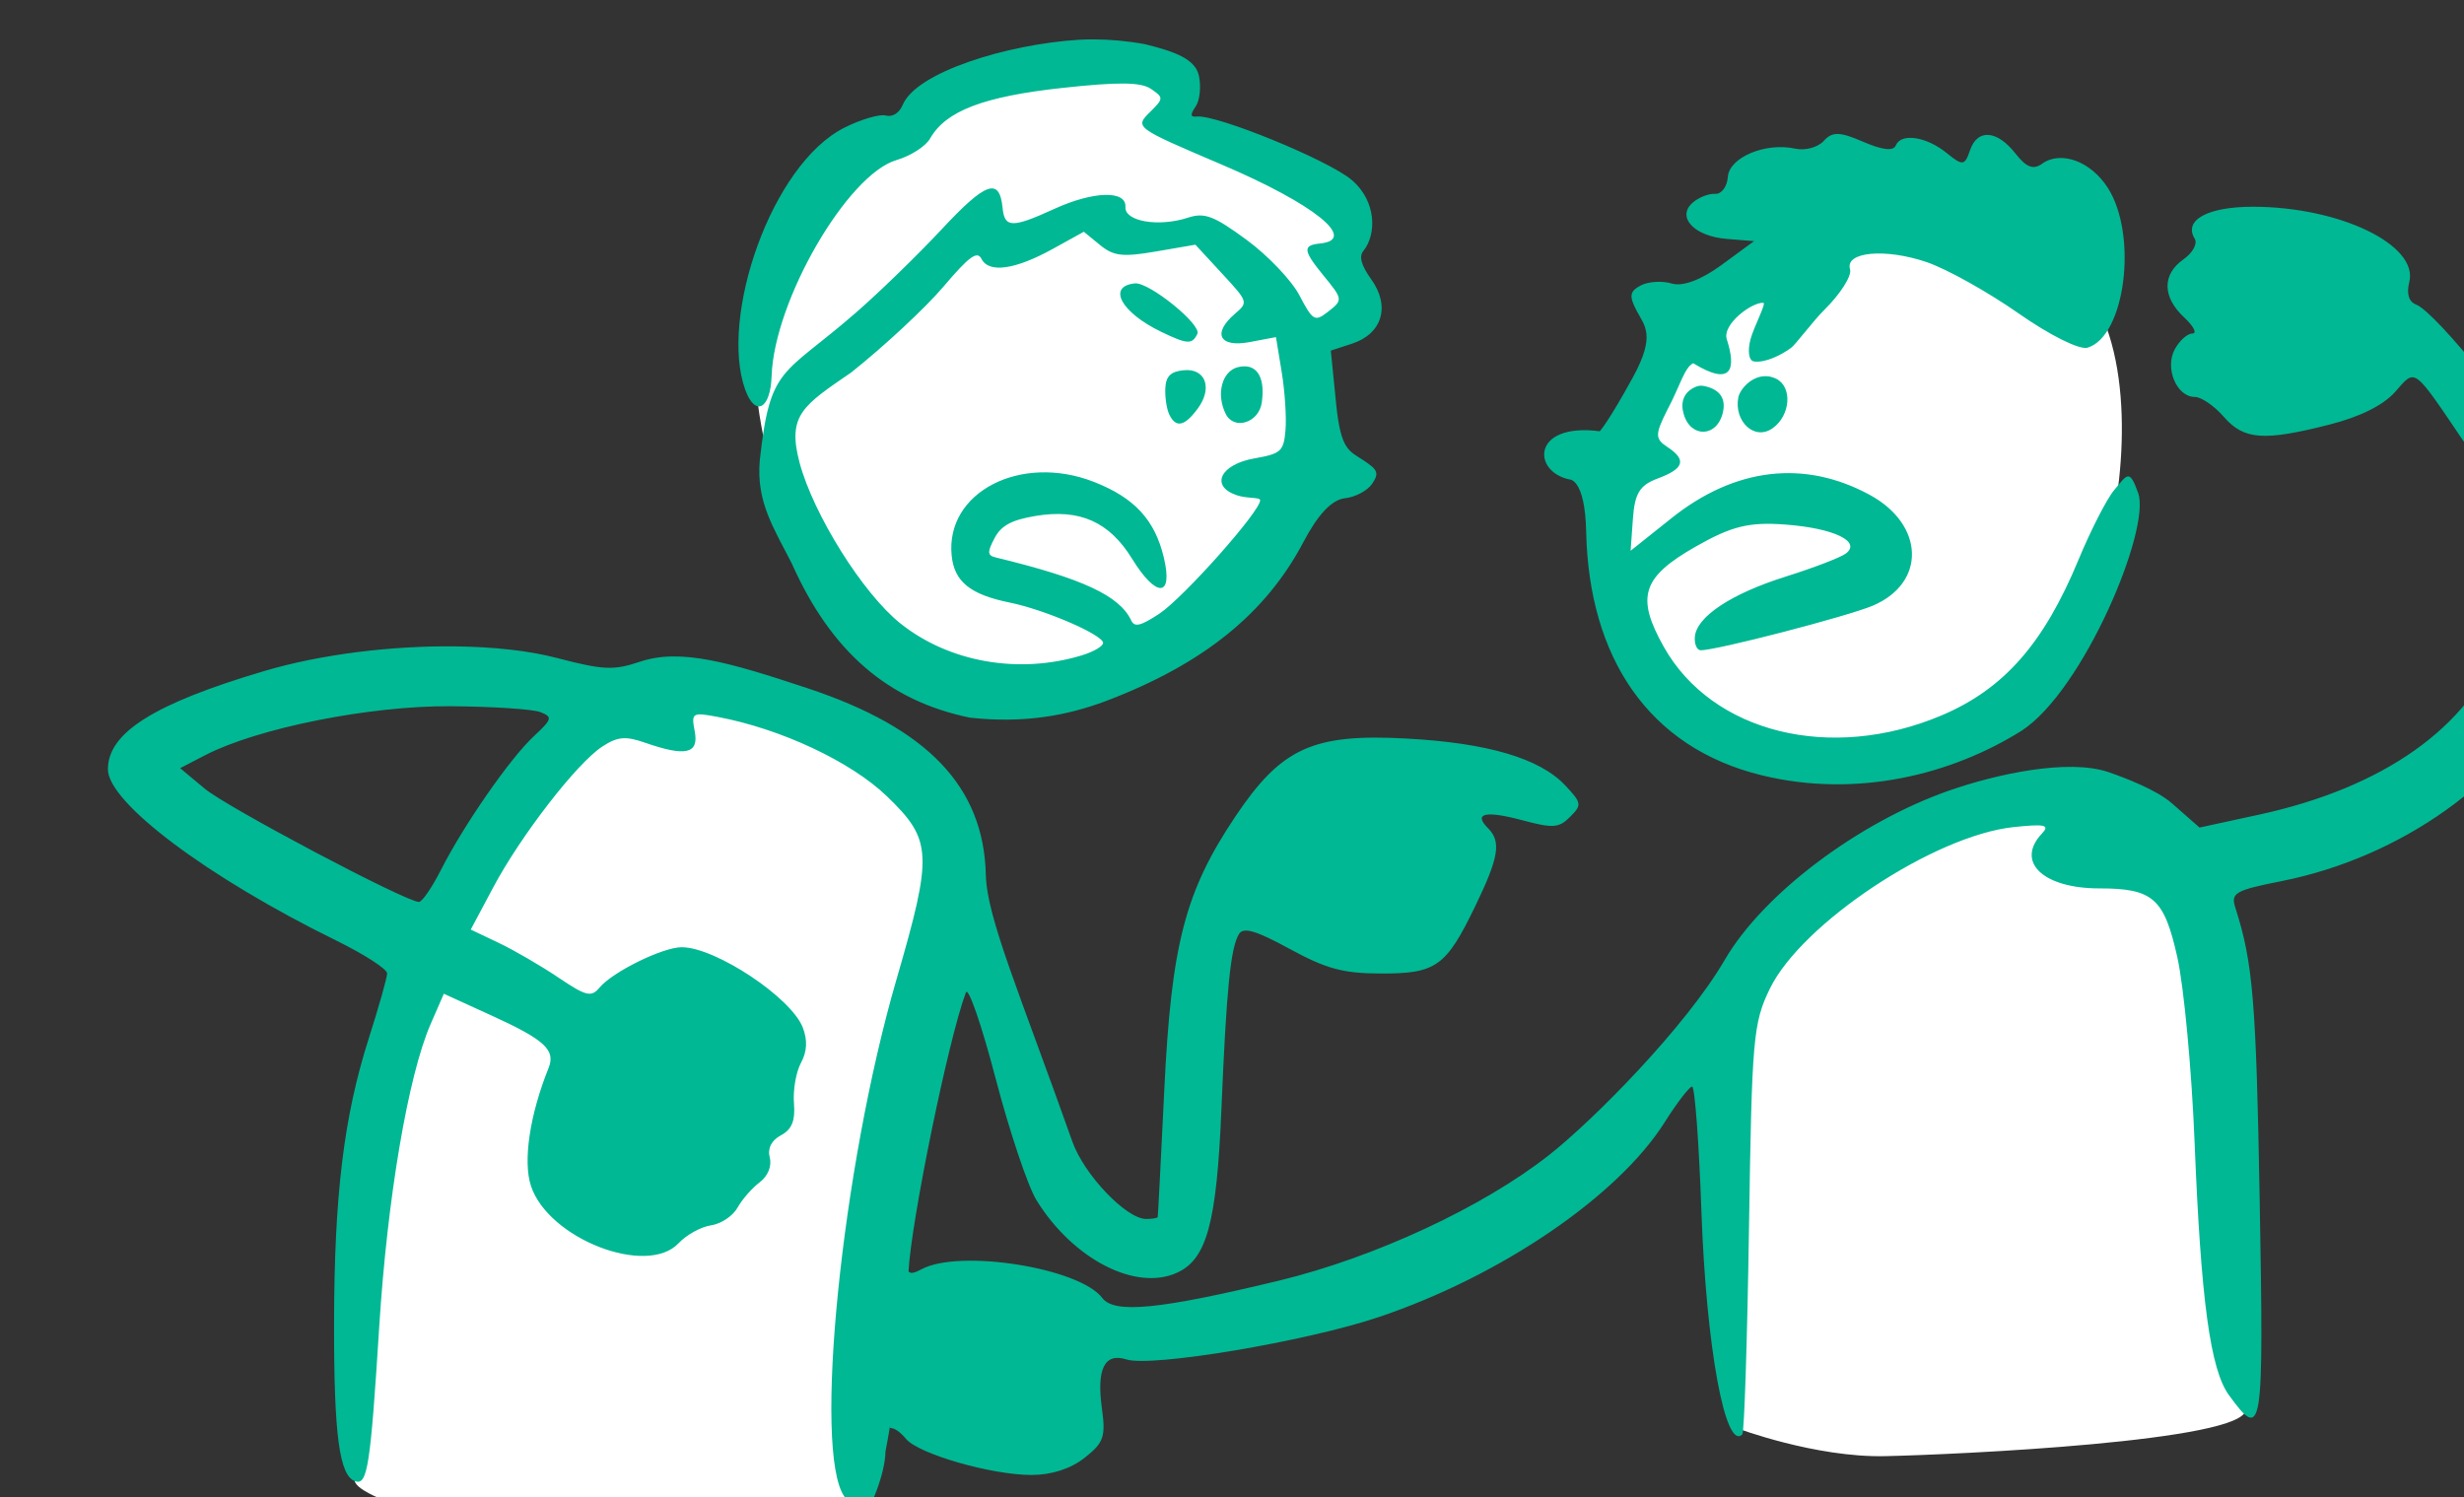 <?xml version="1.0" ?><svg height="183.168mm" viewBox="0 0 301.413 183.168" width="301.413mm" xmlns="http://www.w3.org/2000/svg">
    <rect x="0" y="0" width="301.413" height="183.168" fill="#333333" stroke="none"/>
    <path d="m 32143.998,11569.553 c -27.956,0.02 -81.476,12.548 -122.56,46.321 -62.604,51.462 -39.265,123.664 -29.607,161.174 0,0 18.739,50.79 47.457,68.554 28.719,17.764 89.714,19.365 135.291,-1.906 45.577,-21.271 60.171,-105.045 60.68,-137.371 0.127,-8.081 17.654,-5.805 22.696,-15.573 5.042,-9.767 -2.402,-31.58 -2.475,-40.039 -0.145,-16.918 -20.55,-28.224 -41.051,-38.249 -7.048,-3.447 -55.398,-3.832 -39.819,-14.573 19.53,-13.464 -23.291,-28.343 -30.612,-28.338 z m 360.892,83.148 c -15.048,-0.22 -30.168,2.257 -42.399,5.774 -32.616,9.377 -91.039,48.336 -88.801,130.714 2.238,82.378 67.366,98.962 104.895,103.46 43.713,8.005 111.521,-60.846 121.263,-86.158 9.743,-25.312 18.222,-84.078 0.686,-120.902 -10.96,-23.015 -70.565,-32.522 -95.644,-32.888 z m -559.997,211.361 c -44.425,1.157 -87.976,59.681 -120.887,134.196 -37.614,85.161 -29.565,185.723 -29.057,227.121 1.017,8.997 62.774,26.149 101.065,26.683 38.292,0.533 127.072,1.603 127.242,-16.314 0.169,-17.916 -1.777,-20.891 -1.269,-49.938 0.508,-29.048 32.784,-167.195 44.474,-229.715 11.691,-62.515 -51.677,-70.52 -102.506,-88.894 -6.353,-2.297 -12.716,-3.304 -19.062,-3.139 z m 622.931,53.866 c -19.829,0.427 -41.15,5.57 -59.422,12.741 -41.764,16.392 -71.33,51.615 -77.768,80.129 -6.439,28.514 0.253,156.751 2.455,190.373 0,0 36.004,13.57 68.281,12.884 32.276,-0.686 166.653,-6.824 166.484,-21.538 -0.17,-14.715 -7.119,-206.081 -26.518,-242.981 -10.912,-20.756 -48.018,-32.156 -73.512,-31.608 z" fill="#FFFFFF" transform="translate(-21.513,10.258) matrix(0.265,0,0,0.265,-8360.76,-3068.841)"/>
    <path d="m 32136.281,11560.001 c -2.445,-0.01 -4.812,0.05 -7.072,0.182 -33.275,2.074 -75.084,15.032 -81.301,30.072 -1.541,3.725 -4.721,5.735 -7.765,4.906 -2.836,-0.777 -11.417,1.726 -19.069,5.557 -33.924,16.991 -57.821,87.735 -45.871,120.949 4.609,12.808 11.681,9.151 12.205,-6.31 1.174,-34.717 34.934,-93.028 57.692,-99.655 6.476,-1.886 13.435,-6.355 15.463,-9.935 7.232,-12.745 24.686,-19.414 61.175,-23.373 25.801,-2.801 36.099,-2.69 40.737,0.435 5.884,3.965 5.882,4.505 -0.04,10.36 -7.574,7.497 -7.821,7.312 33.011,24.732 42.383,18.08 62.85,34.542 45.149,36.309 -8.146,0.813 -7.908,3.19 1.465,14.678 9.218,11.28 9.229,11.388 1.716,17.191 -5.579,4.312 -6.711,3.612 -12.681,-7.85 -3.62,-6.952 -14.582,-18.475 -24.49,-25.742 -15.122,-11.088 -19.359,-12.686 -27.004,-10.193 -13.552,4.427 -29.302,1.743 -28.875,-4.92 0.498,-7.787 -14.694,-7.397 -32.748,0.836 -19.607,8.945 -23.028,8.876 -23.961,-0.469 -1.414,-14.165 -7.734,-11.951 -28.034,9.832 -10.953,11.75 -28.776,29.087 -39.613,38.52 -34.071,29.665 -39.591,24.095 -44.43,68.177 -1.697,19.293 6.421,31.192 14.77,47.666 18.175,40.68 44.38,63.368 82.215,71.17 25.169,2.766 44.907,-0.99 62.754,-7.648 44.919,-17.07 73.764,-40.308 91.265,-73.516 6.316,-11.99 12.73,-19.464 19.243,-20.152 4.709,-0.511 10.296,-3.497 12.41,-6.633 3.287,-4.882 2.717,-6.443 -3.975,-10.838 -6.817,-4.477 -10.505,-4.808 -12.637,-26.168 l -2.445,-24.496 9.777,-3.193 c 13.97,-4.565 17.78,-17.274 8.897,-29.703 -4.656,-6.518 -5.77,-10.528 -3.643,-13.127 6.001,-7.334 6.367,-22.823 -5.482,-32.832 -10.78,-9.114 -62.109,-30.126 -71.336,-29.205 -3.109,0.31 -3.237,-0.729 -0.574,-4.68 1.887,-2.798 2.546,-9.168 1.467,-14.15 -1.66,-7.645 -10.73,-11.087 -24.975,-14.584 -8.004,-1.473 -16.054,-2.166 -23.391,-2.2 z m 343.276,43.676 v 0 c -2.696,-0.06 -4.524,1.022 -6.5,3.217 -2.662,2.958 -8.563,4.557 -13.106,3.553 -13.714,-3.028 -30.493,4.001 -31.142,13.048 -0.323,4.504 -2.951,8.02 -5.838,7.813 -2.891,-0.208 -7.547,1.609 -10.352,4.031 -7.697,6.668 0.603,15.562 15.651,16.77 l 12.632,1.035 -15.011,11.002 c -9.412,6.902 -17.984,10.094 -22.992,8.564 -4.39,-1.339 -10.821,-0.938 -14.284,0.883 -5.137,2.705 -5.489,4.865 -1.933,11.645 3.653,6.964 8.978,11.228 -1.666,30.683 -11.605,21.212 -15.346,24.986 -15.346,24.986 -31.465,-4.063 -31.317,18.648 -13.914,22.27 0,0 7.116,-0.405 7.643,24.01 1.245,57.933 28.562,99.857 81.332,112.619 43.643,10.556 87.376,-0.335 119.814,-20.731 28.434,-18.629 59.557,-92.847 53.689,-109.58 -4.096,-11.679 -5.156,-8.414 -11.031,-1.507 -3.398,3.992 -10.868,18.576 -16.599,32.404 -16.012,38.639 -34.474,59.585 -63.225,71.732 -51.029,21.561 -105.758,8.049 -128.102,-31.623 -13.016,-23.105 -10.122,-32.216 14.7,-46.349 16.628,-9.462 24.602,-11.42 41.363,-10.17 22.318,1.682 35.182,7.794 28.006,13.334 -2.349,1.811 -14.812,6.603 -27.697,10.652 -25.407,7.982 -41.412,18.625 -42.083,27.967 -0.233,3.247 0.944,5.971 2.614,6.066 6.262,0.349 68.157,-15.685 79.683,-20.633 24.558,-10.544 23.749,-37.333 -1.545,-51.082 -30.15,-16.383 -62.193,-12.635 -91.455,10.694 l -18.939,15.099 1.058,-14.75 c 0.847,-11.809 3.139,-15.519 11.495,-18.625 12.184,-4.528 13.419,-8.605 4.418,-14.529 -5.725,-3.762 -5.736,-5.74 -0.09,-17.01 5.803,-10.804 7.965,-19.765 12.025,-21.658 17.976,11.027 19.872,2.568 15.494,-11.053 -2.222,-6.915 11.635,-17.215 16.883,-16.838 1.472,0.105 -4.466,11.297 -5.922,16.784 -1.465,5.478 -0.771,9.896 1.477,10.259 5.21,0.842 12.74,-2.936 17.265,-6.279 2.152,-1.59 10.145,-12.416 15.397,-17.598 7.387,-7.291 12.697,-15.681 11.793,-18.648 -2.454,-8.085 16.215,-9.823 35.406,-3.291 9.19,3.122 28.201,13.733 42.25,23.568 14.63,10.241 28.304,17.038 32.004,15.914 17.378,-5.278 23.294,-51.9 9.35,-73.755 -7.843,-12.291 -21.657,-17.38 -30.33,-11.176 -4.098,2.933 -7.287,1.73 -12.264,-4.631 -4.288,-5.468 -8.688,-8.37 -12.445,-8.65 h -0.02 c -3.756,-0.27 -6.868,2.066 -8.576,7.096 -2.428,7.154 -3.384,7.267 -10.768,1.26 -9.401,-7.641 -21.057,-9.383 -23.496,-3.504 -1.131,2.726 -6.102,2.161 -15.058,-1.697 -5.453,-2.353 -9.018,-3.547 -11.713,-3.604 z m 191.654,33.592 c -20.899,-0.02 -32.193,6.174 -26.893,14.75 1.396,2.263 -0.93,6.545 -5.175,9.517 -9.935,6.958 -9.82,17.376 0.295,26.801 4.405,4.103 6.107,7.461 3.785,7.461 -2.319,0 -5.985,3.294 -8.137,7.319 -4.677,8.738 0.924,21.957 9.301,21.957 2.962,0 8.967,4.115 13.342,9.146 9.286,10.678 18.403,11.352 48.863,3.598 14.082,-3.588 24.792,-8.924 30.238,-15.069 9.673,-10.923 7.878,-12.255 32.492,24.102 24.418,36.066 28.357,59.078 15.84,92.533 -14.267,38.135 -53.774,66.064 -111.029,78.49 l -27.586,5.987 -12.734,-11.184 c -7.004,-6.15 -21.466,-11.72 -29.186,-14.367 -18.904,-6.489 -52.547,1.058 -73.943,8.574 -41.557,14.605 -85.448,47.412 -103.303,78.061 -17.901,30.735 -60.23,73.649 -81.041,90.05 -30.569,24.089 -80.635,47.376 -124.758,58.03 -55.207,13.33 -76.007,15.374 -81.549,8 -10.429,-13.88 -65.773,-22.708 -83.357,-13.297 -3.42,1.829 -5.141,2.21 -6.072,1.043 1.122,-22.713 18.416,-107.428 26.48,-128.758 1.087,-2.874 7.239,14.891 13.672,39.484 6.429,24.592 14.935,49.963 18.902,56.379 16.839,27.247 45.792,42.192 64.885,33.494 13.78,-6.28 18.315,-23.047 20.51,-75.851 2.294,-55.138 4.222,-74.304 8.107,-80.531 2.054,-3.293 7.85,-1.583 23.422,6.908 16.845,9.189 24.634,11.294 41.932,11.344 25.631,0.07 30.144,-3.129 43.607,-30.928 11.012,-22.726 12.201,-29.948 5.944,-36.205 -6.874,-6.874 -1.163,-8.179 15.871,-3.623 14.201,3.798 16.88,3.606 22.046,-1.561 5.523,-5.519 5.389,-6.41 -2.199,-14.488 -11.788,-12.544 -35.847,-19.651 -73.41,-21.678 -43.133,-2.325 -57.653,4.299 -78.918,36.02 -23.207,34.619 -29.555,59.04 -32.793,126.158 -1.534,31.827 -2.902,58.261 -3.033,58.74 -0.135,0.481 -2.542,0.873 -5.352,0.873 -9.141,0 -28.602,-20.387 -34.015,-35.635 -24.53,-69.107 -39.506,-103.472 -39.969,-123.168 -0.963,-40.698 -26.801,-67.779 -82.238,-86.182 -35.889,-11.915 -58.64,-18.574 -77.362,-12.28 -12.207,4.103 -16.968,3.892 -38.33,-1.696 -12.998,-3.401 -29.338,-5.159 -46.908,-5.371 v 0 c -29.283,-0.353 -61.982,3.592 -88.316,11.398 -50.855,15.08 -72.106,28.447 -72.106,45.364 0,15.37 46.033,49.89 105.407,79.043 12.937,6.35 23.476,13.171 23.476,15.154 -0.02,1.985 -3.81,15.401 -8.414,29.813 -11.589,36.282 -16.01,72.534 -16.08,132.025 -0.07,51.464 2.458,70.2 9.791,72.642 5.635,1.88 6.999,-6.935 11.064,-71.501 3.732,-59.237 13.338,-115.762 23.715,-139.571 l 6.104,-14 22.519,10.287 c 24.092,11.012 29.156,15.717 25.83,23.989 -8.7,21.617 -11.899,43.039 -8.132,54.449 8.052,24.399 53.523,42.022 68.168,26.42 3.632,-3.867 10.365,-7.576 14.959,-8.237 4.598,-0.661 10.085,-4.315 12.195,-8.117 2.112,-3.805 6.721,-9.084 10.238,-11.732 3.802,-2.864 5.697,-7.498 4.668,-11.424 -1.106,-4.24 0.748,-7.931 5.176,-10.301 5.025,-2.69 6.656,-6.699 6,-14.763 -0.496,-6.088 0.959,-14.496 3.238,-18.682 2.803,-5.154 3.084,-10.386 0.871,-16.209 -5.271,-13.868 -40.329,-37.156 -55.933,-37.156 -8.757,0 -31.901,11.374 -37.938,18.646 -3.785,4.559 -6.185,3.975 -18.932,-4.617 -8.03,-5.416 -20.427,-12.624 -27.554,-16.016 l -12.955,-6.17 10.396,-19.505 c 12.747,-23.92 38.572,-57.28 50.278,-64.946 7.048,-4.619 10.745,-4.963 19.707,-1.84 18.831,6.566 25,5.181 23.021,-5.171 -1.652,-8.632 -1.2,-8.923 10.506,-6.727 29.252,5.488 61.595,20.653 78.219,36.676 20.932,20.177 21.262,26.499 4.39,84.556 -25.375,87.307 -38.548,218.021 -24.058,238.705 2.983,4.26 6.749,7.747 8.371,7.747 3.464,0 10.596,-19.11 10.596,-28.397 0.802,-3.859 1.418,-7.967 2.134,-11.982 v 1.007 c 1.925,-0.07 4.497,1.549 7.381,5.026 5.773,6.955 39.441,16.637 57.846,16.637 9.319,0 18.09,-2.827 24.556,-7.909 8.878,-6.985 9.817,-9.677 7.995,-22.957 -2.495,-18.215 1.272,-25.665 11.363,-22.461 11.611,3.686 82.871,-8.279 116.371,-19.537 56.356,-18.939 110.471,-55.798 132.043,-89.943 5.727,-9.067 11.433,-16.494 12.676,-16.494 1.247,0 3.177,25.933 4.297,57.631 2.215,62.654 11.043,110.776 18.886,102.935 0.912,-0.912 2.293,-43.762 3.075,-95.222 1.331,-87.856 1.92,-94.596 9.617,-110.5 14.59,-30.135 75.89,-70.787 112.56,-74.641 14.525,-1.53 16.827,-1.002 13.057,2.98 -12.357,13.067 0.486,25.33 26.531,25.33 24.759,0 29.897,4.542 35.965,31.797 3.051,13.707 6.634,52.091 7.961,85.299 2.916,73.142 7.25,105.05 15.877,116.871 15.557,21.31 16.087,17.942 14.178,-89.91 -1.628,-92.113 -3.1,-109.793 -11.243,-135.146 -2.192,-6.832 -0.138,-8.012 21.422,-12.299 55.311,-10.993 105.501,-46.853 124.717,-89.112 14.817,-32.572 14.697,-68.847 -0.318,-99.025 -10.772,-21.649 -53.006,-74.421 -62.465,-78.051 -3.306,-1.27 -4.406,-4.972 -3.061,-10.334 4.309,-17.163 -32.146,-34.751 -72.14,-34.773 z m -539.686,11.541 7.487,6.133 c 6.256,5.127 10.492,5.609 25.746,2.984 l 18.262,-3.142 12.252,13.259 c 12.169,13.169 12.209,13.299 5.98,18.66 -10.582,9.105 -7.138,15.664 6.842,13.028 l 12.123,-2.289 2.658,16.199 c 1.459,8.909 2.242,20.976 1.736,26.82 -0.832,9.689 -2.09,10.828 -14.308,12.967 -15.755,2.756 -20.667,12.769 -8.217,17.006 4.837,1.647 10.678,0.826 10.822,2.269 0.471,4.721 -35.409,45.122 -46.617,52.493 -8.525,5.604 -11.376,6.29 -12.873,3.095 -5.383,-11.483 -22.397,-19.404 -62.603,-29.138 -3.83,-0.928 -3.911,-2.431 -0.508,-8.897 3.066,-5.824 7.829,-8.404 18.945,-10.26 20.331,-3.396 34.024,2.676 44.533,19.752 11.22,18.23 19.058,17.966 14.68,-0.498 -4.129,-17.41 -13.57,-27.651 -32.231,-34.951 -33.864,-13.246 -68.64,4.723 -65.722,33.961 1.206,12.077 8.556,18.027 26.877,21.75 16.062,3.262 42.649,14.72 43.031,18.543 0.149,1.492 -4.228,4.09 -9.721,5.77 -29.13,8.913 -61.372,3.252 -83.879,-14.729 -17.276,-13.799 -40.119,-50.253 -46.523,-74.242 -5.827,-21.949 1.697,-26.353 23.893,-41.617 15.108,-12.008 34.251,-29.826 42.541,-39.594 11.855,-13.975 15.594,-16.707 17.556,-12.811 3.366,6.698 15.493,5.008 32.856,-4.576 z m 23.584,23.836 c -12.988,1.297 -6.399,13.422 12.159,22.371 12.012,5.79 14.242,5.915 16.666,0.949 2.08,-4.259 -22.286,-23.972 -28.825,-23.32 z m 50.549,38.283 c -0.925,0 -1.919,0.122 -2.98,0.389 -7.411,1.817 -10.199,12.544 -5.631,21.621 3.833,7.627 15.246,4.066 16.607,-5.184 1.563,-10.606 -1.516,-16.829 -7.996,-16.824 z m -26.275,1.736 c -0.581,-0.01 -1.19,0.01 -1.824,0.08 -6.004,0.599 -8.194,2.803 -8.428,8.492 -0.176,4.224 0.696,9.697 1.935,12.16 3.065,6.097 7.012,5.204 13.026,-2.941 6.584,-8.915 4.008,-17.574 -4.709,-17.786 z m 266.974,2.815 c -6.658,-0.12 -12.034,6.079 -12.746,9.943 -1.99,10.801 7.449,20.109 15.905,14.059 8.298,-5.931 9.157,-19.071 1.615,-22.803 -1.632,-0.807 -3.237,-1.171 -4.774,-1.199 z m -29.47,4.414 c -0.764,-0.05 -1.69,0.01 -2.694,0.416 -6.353,2.563 -7.227,7.944 -5.716,12.789 3.209,11.035 15.469,10.711 18.07,-1.014 1.356,-6.11 -1.21,-10.229 -7.934,-11.892 -0.36,-0.07 -0.962,-0.245 -1.726,-0.299 z m -577.733,147.955 c 19.399,0.132 38.092,1.357 41.539,2.719 5.69,2.244 5.412,3.265 -3.003,11.076 -10.964,10.18 -32.323,40.916 -42.917,61.748 -4.141,8.146 -8.713,14.81 -10.158,14.81 -6.006,0 -88.582,-43.681 -98.966,-52.349 l -11.28,-9.414 11.629,-6.018 c 24.177,-12.498 75.964,-22.834 113.156,-22.572 z" fill="#00B894" transform="translate(-21.513,10.258) matrix(0.265,0,0,0.265,-8360.76,-3068.841)"/>
</svg>